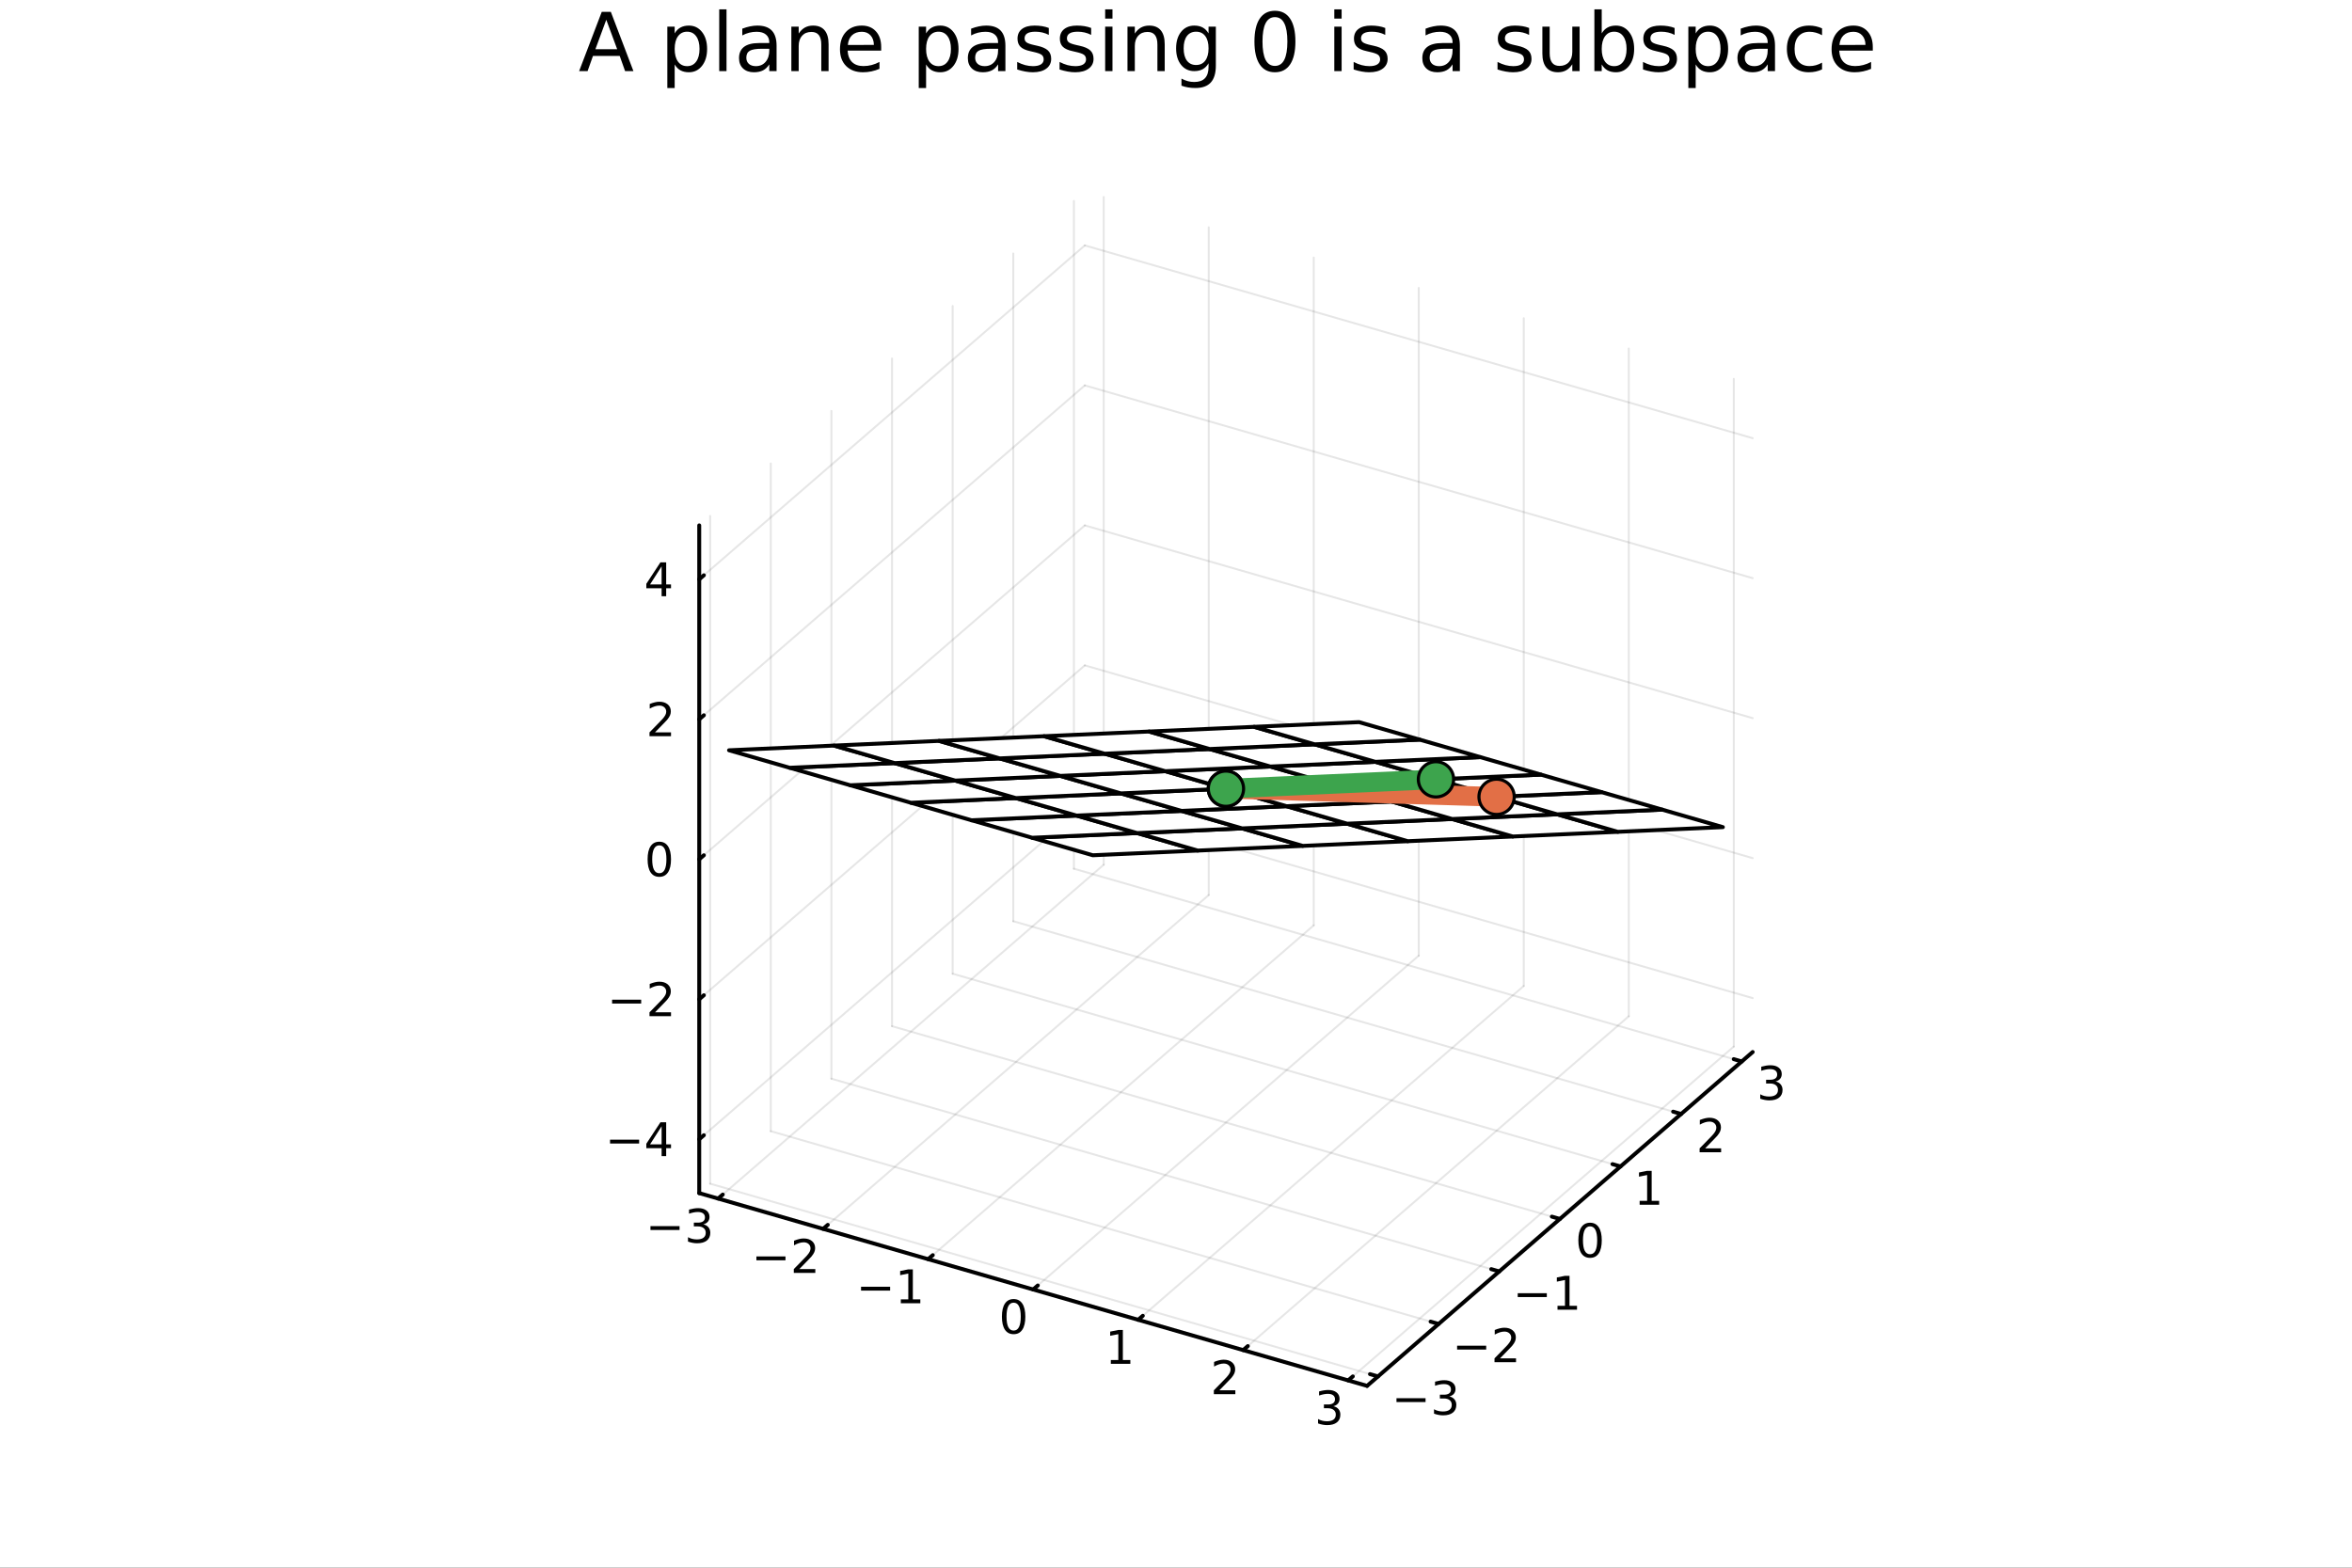 <?xml version="1.0" encoding="utf-8"?>
<svg xmlns="http://www.w3.org/2000/svg" xmlns:xlink="http://www.w3.org/1999/xlink" width="600" height="400" viewBox="0 0 2400 1600">
<rect x="0" y="0" width="2400" height="1600" fill="#333333" stroke="none"/>
<defs>
  <clipPath id="clip880">
    <rect x="0" y="0" width="2400" height="1600"/>
  </clipPath>
</defs>
<path clip-path="url(#clip880)" d="
M0 1600 L2400 1600 L2400 0 L0 0  Z
  " fill="#ffffff" fill-rule="evenodd" fill-opacity="1"/>
<defs>
  <clipPath id="clip881">
    <rect x="480" y="0" width="1681" height="1600"/>
  </clipPath>
</defs>
<defs>
  <clipPath id="clip882">
    <rect x="149" y="123" width="2205" height="1364"/>
  </clipPath>
</defs>
<path clip-path="url(#clip882)" d="
M1081.96 934.756 L1081.96 720.452 L1205.69 613.3 L1419.99 675.164 L1419.99 889.468 L1296.26 996.62 L1081.96 934.756  Z
  " fill="#ffffff" fill-rule="evenodd" fill-opacity="1"/>
<polyline clip-path="url(#clip882)" style="stroke:#000000; stroke-linecap:round; stroke-linejoin:round; stroke-width:2; stroke-opacity:0.1; fill:none" points="
  732.788,1223.28 1126.25,882.535 
  "/>
<polyline clip-path="url(#clip882)" style="stroke:#000000; stroke-linecap:round; stroke-linejoin:round; stroke-width:2; stroke-opacity:0.1; fill:none" points="
  1126.25,882.535 1126.25,201.048 
  "/>
<polyline clip-path="url(#clip882)" style="stroke:#000000; stroke-linecap:round; stroke-linejoin:round; stroke-width:2; stroke-opacity:0.1; fill:none" points="
  839.94,1254.21 1233.4,913.468 
  "/>
<polyline clip-path="url(#clip882)" style="stroke:#000000; stroke-linecap:round; stroke-linejoin:round; stroke-width:2; stroke-opacity:0.1; fill:none" points="
  1233.4,913.468 1233.4,231.98 
  "/>
<polyline clip-path="url(#clip882)" style="stroke:#000000; stroke-linecap:round; stroke-linejoin:round; stroke-width:2; stroke-opacity:0.1; fill:none" points="
  947.093,1285.14 1340.55,944.4 
  "/>
<polyline clip-path="url(#clip882)" style="stroke:#000000; stroke-linecap:round; stroke-linejoin:round; stroke-width:2; stroke-opacity:0.1; fill:none" points="
  1340.55,944.4 1340.55,262.912 
  "/>
<polyline clip-path="url(#clip882)" style="stroke:#000000; stroke-linecap:round; stroke-linejoin:round; stroke-width:2; stroke-opacity:0.1; fill:none" points="
  1054.24,1316.08 1447.7,975.332 
  "/>
<polyline clip-path="url(#clip882)" style="stroke:#000000; stroke-linecap:round; stroke-linejoin:round; stroke-width:2; stroke-opacity:0.1; fill:none" points="
  1447.7,975.332 1447.7,293.844 
  "/>
<polyline clip-path="url(#clip882)" style="stroke:#000000; stroke-linecap:round; stroke-linejoin:round; stroke-width:2; stroke-opacity:0.1; fill:none" points="
  1161.4,1347.01 1554.85,1006.26 
  "/>
<polyline clip-path="url(#clip882)" style="stroke:#000000; stroke-linecap:round; stroke-linejoin:round; stroke-width:2; stroke-opacity:0.1; fill:none" points="
  1554.85,1006.26 1554.85,324.776 
  "/>
<polyline clip-path="url(#clip882)" style="stroke:#000000; stroke-linecap:round; stroke-linejoin:round; stroke-width:2; stroke-opacity:0.1; fill:none" points="
  1268.55,1377.94 1662.01,1037.2 
  "/>
<polyline clip-path="url(#clip882)" style="stroke:#000000; stroke-linecap:round; stroke-linejoin:round; stroke-width:2; stroke-opacity:0.1; fill:none" points="
  1662.01,1037.2 1662.01,355.708 
  "/>
<polyline clip-path="url(#clip882)" style="stroke:#000000; stroke-linecap:round; stroke-linejoin:round; stroke-width:2; stroke-opacity:0.1; fill:none" points="
  1375.7,1408.87 1769.16,1068.13 
  "/>
<polyline clip-path="url(#clip882)" style="stroke:#000000; stroke-linecap:round; stroke-linejoin:round; stroke-width:2; stroke-opacity:0.1; fill:none" points="
  1769.16,1068.13 1769.16,386.641 
  "/>
<polyline clip-path="url(#clip880)" style="stroke:#000000; stroke-linecap:round; stroke-linejoin:round; stroke-width:4; stroke-opacity:1; fill:none" points="
  713.501,1217.71 1394.99,1414.44 
  "/>
<polyline clip-path="url(#clip880)" style="stroke:#000000; stroke-linecap:round; stroke-linejoin:round; stroke-width:4; stroke-opacity:1; fill:none" points="
  732.788,1223.28 737.51,1219.19 
  "/>
<polyline clip-path="url(#clip880)" style="stroke:#000000; stroke-linecap:round; stroke-linejoin:round; stroke-width:4; stroke-opacity:1; fill:none" points="
  839.94,1254.21 844.662,1250.12 
  "/>
<polyline clip-path="url(#clip880)" style="stroke:#000000; stroke-linecap:round; stroke-linejoin:round; stroke-width:4; stroke-opacity:1; fill:none" points="
  947.093,1285.14 951.814,1281.05 
  "/>
<polyline clip-path="url(#clip880)" style="stroke:#000000; stroke-linecap:round; stroke-linejoin:round; stroke-width:4; stroke-opacity:1; fill:none" points="
  1054.24,1316.08 1058.97,1311.99 
  "/>
<polyline clip-path="url(#clip880)" style="stroke:#000000; stroke-linecap:round; stroke-linejoin:round; stroke-width:4; stroke-opacity:1; fill:none" points="
  1161.4,1347.01 1166.12,1342.92 
  "/>
<polyline clip-path="url(#clip880)" style="stroke:#000000; stroke-linecap:round; stroke-linejoin:round; stroke-width:4; stroke-opacity:1; fill:none" points="
  1268.55,1377.94 1273.27,1373.85 
  "/>
<polyline clip-path="url(#clip880)" style="stroke:#000000; stroke-linecap:round; stroke-linejoin:round; stroke-width:4; stroke-opacity:1; fill:none" points="
  1375.7,1408.87 1380.42,1404.78 
  "/>
<path clip-path="url(#clip880)" d="M663.736 1251.4 L693.412 1251.4 L693.412 1255.34 L663.736 1255.34 L663.736 1251.4 Z" fill="#000000" fill-rule="evenodd" fill-opacity="1" /><path clip-path="url(#clip880)" d="M717.671 1249.6 Q721.027 1250.31 722.902 1252.58 Q724.801 1254.85 724.801 1258.18 Q724.801 1263.3 721.282 1266.1 Q717.764 1268.9 711.282 1268.9 Q709.106 1268.9 706.791 1268.46 Q704.5 1268.04 702.046 1267.19 L702.046 1262.67 Q703.99 1263.81 706.305 1264.39 Q708.62 1264.97 711.143 1264.97 Q715.541 1264.97 717.833 1263.23 Q720.148 1261.49 720.148 1258.18 Q720.148 1255.13 717.995 1253.41 Q715.865 1251.68 712.046 1251.68 L708.018 1251.68 L708.018 1247.84 L712.231 1247.84 Q715.68 1247.84 717.509 1246.47 Q719.338 1245.08 719.338 1242.49 Q719.338 1239.83 717.439 1238.41 Q715.564 1236.98 712.046 1236.98 Q710.125 1236.98 707.926 1237.4 Q705.727 1237.81 703.088 1238.69 L703.088 1234.53 Q705.75 1233.79 708.065 1233.41 Q710.402 1233.04 712.463 1233.04 Q717.787 1233.04 720.889 1235.48 Q723.99 1237.88 723.99 1242 Q723.99 1244.87 722.347 1246.86 Q720.703 1248.83 717.671 1249.6 Z" fill="#000000" fill-rule="evenodd" fill-opacity="1" /><path clip-path="url(#clip880)" d="M771.837 1282.33 L801.513 1282.33 L801.513 1286.27 L771.837 1286.27 L771.837 1282.33 Z" fill="#000000" fill-rule="evenodd" fill-opacity="1" /><path clip-path="url(#clip880)" d="M815.633 1295.23 L831.953 1295.23 L831.953 1299.16 L810.008 1299.16 L810.008 1295.23 Q812.67 1292.47 817.254 1287.84 Q821.86 1283.19 823.041 1281.85 Q825.286 1279.32 826.166 1277.59 Q827.069 1275.83 827.069 1274.14 Q827.069 1271.38 825.124 1269.65 Q823.203 1267.91 820.101 1267.91 Q817.902 1267.91 815.448 1268.68 Q813.018 1269.44 810.24 1270.99 L810.24 1266.27 Q813.064 1265.13 815.518 1264.56 Q817.971 1263.98 820.008 1263.98 Q825.379 1263.98 828.573 1266.66 Q831.768 1269.35 831.768 1273.84 Q831.768 1275.97 830.957 1277.89 Q830.17 1279.79 828.064 1282.38 Q827.485 1283.05 824.383 1286.27 Q821.281 1289.46 815.633 1295.23 Z" fill="#000000" fill-rule="evenodd" fill-opacity="1" /><path clip-path="url(#clip880)" d="M878.619 1313.27 L908.295 1313.27 L908.295 1317.2 L878.619 1317.2 L878.619 1313.27 Z" fill="#000000" fill-rule="evenodd" fill-opacity="1" /><path clip-path="url(#clip880)" d="M919.198 1326.16 L926.836 1326.16 L926.836 1299.79 L918.526 1301.46 L918.526 1297.2 L926.79 1295.53 L931.466 1295.53 L931.466 1326.16 L939.105 1326.16 L939.105 1330.09 L919.198 1330.09 L919.198 1326.16 Z" fill="#000000" fill-rule="evenodd" fill-opacity="1" /><path clip-path="url(#clip880)" d="M1034.31 1329.54 Q1030.7 1329.54 1028.87 1333.11 Q1027.07 1336.65 1027.07 1343.78 Q1027.07 1350.89 1028.87 1354.45 Q1030.7 1357.99 1034.31 1357.99 Q1037.95 1357.99 1039.75 1354.45 Q1041.58 1350.89 1041.58 1343.78 Q1041.58 1336.65 1039.75 1333.11 Q1037.95 1329.54 1034.31 1329.54 M1034.31 1325.84 Q1040.12 1325.84 1043.18 1330.45 Q1046.26 1335.03 1046.26 1343.78 Q1046.26 1352.51 1043.18 1357.11 Q1040.12 1361.7 1034.31 1361.7 Q1028.5 1361.7 1025.42 1357.11 Q1022.37 1352.51 1022.37 1343.78 Q1022.37 1335.03 1025.42 1330.45 Q1028.5 1325.84 1034.31 1325.84 Z" fill="#000000" fill-rule="evenodd" fill-opacity="1" /><path clip-path="url(#clip880)" d="M1133.5 1388.02 L1141.14 1388.02 L1141.14 1361.66 L1132.83 1363.32 L1132.83 1359.06 L1141.09 1357.4 L1145.77 1357.4 L1145.77 1388.02 L1153.41 1388.02 L1153.41 1391.96 L1133.5 1391.96 L1133.5 1388.02 Z" fill="#000000" fill-rule="evenodd" fill-opacity="1" /><path clip-path="url(#clip880)" d="M1244.24 1418.96 L1260.56 1418.96 L1260.56 1422.89 L1238.62 1422.89 L1238.62 1418.96 Q1241.28 1416.2 1245.86 1411.57 Q1250.47 1406.92 1251.65 1405.58 Q1253.89 1403.05 1254.77 1401.32 Q1255.68 1399.56 1255.68 1397.87 Q1255.68 1395.11 1253.73 1393.38 Q1251.81 1391.64 1248.71 1391.64 Q1246.51 1391.64 1244.06 1392.4 Q1241.63 1393.17 1238.85 1394.72 L1238.85 1390 Q1241.67 1388.86 1244.13 1388.28 Q1246.58 1387.71 1248.62 1387.71 Q1253.99 1387.71 1257.18 1390.39 Q1260.38 1393.08 1260.38 1397.57 Q1260.38 1399.7 1259.57 1401.62 Q1258.78 1403.52 1256.67 1406.11 Q1256.09 1406.78 1252.99 1410 Q1249.89 1413.19 1244.24 1418.96 Z" fill="#000000" fill-rule="evenodd" fill-opacity="1" /><path clip-path="url(#clip880)" d="M1360.58 1435.19 Q1363.94 1435.91 1365.82 1438.17 Q1367.71 1440.44 1367.71 1443.78 Q1367.71 1448.89 1364.2 1451.69 Q1360.68 1454.49 1354.2 1454.49 Q1352.02 1454.49 1349.7 1454.05 Q1347.41 1453.64 1344.96 1452.78 L1344.96 1448.27 Q1346.9 1449.4 1349.22 1449.98 Q1351.53 1450.56 1354.06 1450.56 Q1358.45 1450.56 1360.75 1448.82 Q1363.06 1447.09 1363.06 1443.78 Q1363.06 1440.72 1360.91 1439.01 Q1358.78 1437.27 1354.96 1437.27 L1350.93 1437.27 L1350.93 1433.43 L1355.14 1433.43 Q1358.59 1433.43 1360.42 1432.06 Q1362.25 1430.67 1362.25 1428.08 Q1362.25 1425.42 1360.35 1424.01 Q1358.48 1422.57 1354.96 1422.57 Q1353.04 1422.57 1350.84 1422.99 Q1348.64 1423.41 1346 1424.29 L1346 1420.12 Q1348.66 1419.38 1350.98 1419.01 Q1353.32 1418.64 1355.38 1418.64 Q1360.7 1418.64 1363.8 1421.07 Q1366.9 1423.48 1366.9 1427.6 Q1366.9 1430.47 1365.26 1432.46 Q1363.62 1434.42 1360.58 1435.19 Z" fill="#000000" fill-rule="evenodd" fill-opacity="1" /><polyline clip-path="url(#clip882)" style="stroke:#000000; stroke-linecap:round; stroke-linejoin:round; stroke-width:2; stroke-opacity:0.1; fill:none" points="
  1406.12,1404.8 724.636,1208.07 
  "/>
<polyline clip-path="url(#clip882)" style="stroke:#000000; stroke-linecap:round; stroke-linejoin:round; stroke-width:2; stroke-opacity:0.1; fill:none" points="
  724.636,1208.07 724.636,526.58 
  "/>
<polyline clip-path="url(#clip882)" style="stroke:#000000; stroke-linecap:round; stroke-linejoin:round; stroke-width:2; stroke-opacity:0.1; fill:none" points="
  1467.99,1351.22 786.501,1154.49 
  "/>
<polyline clip-path="url(#clip882)" style="stroke:#000000; stroke-linecap:round; stroke-linejoin:round; stroke-width:2; stroke-opacity:0.1; fill:none" points="
  786.501,1154.49 786.501,473.004 
  "/>
<polyline clip-path="url(#clip882)" style="stroke:#000000; stroke-linecap:round; stroke-linejoin:round; stroke-width:2; stroke-opacity:0.1; fill:none" points="
  1529.85,1297.64 848.365,1100.92 
  "/>
<polyline clip-path="url(#clip882)" style="stroke:#000000; stroke-linecap:round; stroke-linejoin:round; stroke-width:2; stroke-opacity:0.1; fill:none" points="
  848.365,1100.92 848.365,419.428 
  "/>
<polyline clip-path="url(#clip882)" style="stroke:#000000; stroke-linecap:round; stroke-linejoin:round; stroke-width:2; stroke-opacity:0.1; fill:none" points="
  1591.72,1244.07 910.229,1047.34 
  "/>
<polyline clip-path="url(#clip882)" style="stroke:#000000; stroke-linecap:round; stroke-linejoin:round; stroke-width:2; stroke-opacity:0.1; fill:none" points="
  910.229,1047.34 910.229,365.852 
  "/>
<polyline clip-path="url(#clip882)" style="stroke:#000000; stroke-linecap:round; stroke-linejoin:round; stroke-width:2; stroke-opacity:0.1; fill:none" points="
  1653.58,1190.49 972.094,993.764 
  "/>
<polyline clip-path="url(#clip882)" style="stroke:#000000; stroke-linecap:round; stroke-linejoin:round; stroke-width:2; stroke-opacity:0.1; fill:none" points="
  972.094,993.764 972.094,312.276 
  "/>
<polyline clip-path="url(#clip882)" style="stroke:#000000; stroke-linecap:round; stroke-linejoin:round; stroke-width:2; stroke-opacity:0.1; fill:none" points="
  1715.45,1136.92 1033.96,940.187 
  "/>
<polyline clip-path="url(#clip882)" style="stroke:#000000; stroke-linecap:round; stroke-linejoin:round; stroke-width:2; stroke-opacity:0.1; fill:none" points="
  1033.96,940.187 1033.96,258.7 
  "/>
<polyline clip-path="url(#clip882)" style="stroke:#000000; stroke-linecap:round; stroke-linejoin:round; stroke-width:2; stroke-opacity:0.1; fill:none" points="
  1777.31,1083.34 1095.82,886.611 
  "/>
<polyline clip-path="url(#clip882)" style="stroke:#000000; stroke-linecap:round; stroke-linejoin:round; stroke-width:2; stroke-opacity:0.1; fill:none" points="
  1095.82,886.611 1095.82,205.123 
  "/>
<polyline clip-path="url(#clip880)" style="stroke:#000000; stroke-linecap:round; stroke-linejoin:round; stroke-width:4; stroke-opacity:1; fill:none" points="
  1394.99,1414.44 1788.45,1073.7 
  "/>
<polyline clip-path="url(#clip880)" style="stroke:#000000; stroke-linecap:round; stroke-linejoin:round; stroke-width:4; stroke-opacity:1; fill:none" points="
  1406.12,1404.8 1397.95,1402.44 
  "/>
<polyline clip-path="url(#clip880)" style="stroke:#000000; stroke-linecap:round; stroke-linejoin:round; stroke-width:4; stroke-opacity:1; fill:none" points="
  1467.99,1351.22 1459.81,1348.86 
  "/>
<polyline clip-path="url(#clip880)" style="stroke:#000000; stroke-linecap:round; stroke-linejoin:round; stroke-width:4; stroke-opacity:1; fill:none" points="
  1529.85,1297.64 1521.68,1295.28 
  "/>
<polyline clip-path="url(#clip880)" style="stroke:#000000; stroke-linecap:round; stroke-linejoin:round; stroke-width:4; stroke-opacity:1; fill:none" points="
  1591.72,1244.07 1583.54,1241.71 
  "/>
<polyline clip-path="url(#clip880)" style="stroke:#000000; stroke-linecap:round; stroke-linejoin:round; stroke-width:4; stroke-opacity:1; fill:none" points="
  1653.58,1190.49 1645.4,1188.13 
  "/>
<polyline clip-path="url(#clip880)" style="stroke:#000000; stroke-linecap:round; stroke-linejoin:round; stroke-width:4; stroke-opacity:1; fill:none" points="
  1715.45,1136.92 1707.27,1134.56 
  "/>
<polyline clip-path="url(#clip880)" style="stroke:#000000; stroke-linecap:round; stroke-linejoin:round; stroke-width:4; stroke-opacity:1; fill:none" points="
  1777.31,1083.34 1769.13,1080.98 
  "/>
<path clip-path="url(#clip880)" d="M1424.98 1427.02 L1454.65 1427.02 L1454.65 1430.95 L1424.98 1430.95 L1424.98 1427.02 Z" fill="#000000" fill-rule="evenodd" fill-opacity="1" /><path clip-path="url(#clip880)" d="M1478.91 1425.21 Q1482.27 1425.93 1484.14 1428.2 Q1486.04 1430.47 1486.04 1433.8 Q1486.04 1438.92 1482.52 1441.72 Q1479.01 1444.52 1472.52 1444.52 Q1470.35 1444.52 1468.03 1444.08 Q1465.74 1443.66 1463.29 1442.81 L1463.29 1438.29 Q1465.23 1439.43 1467.55 1440 Q1469.86 1440.58 1472.39 1440.58 Q1476.78 1440.58 1479.08 1438.85 Q1481.39 1437.11 1481.39 1433.8 Q1481.39 1430.75 1479.24 1429.03 Q1477.11 1427.3 1473.29 1427.3 L1469.26 1427.3 L1469.26 1423.45 L1473.47 1423.45 Q1476.92 1423.45 1478.75 1422.09 Q1480.58 1420.7 1480.58 1418.11 Q1480.58 1415.44 1478.68 1414.03 Q1476.81 1412.6 1473.29 1412.6 Q1471.37 1412.6 1469.17 1413.01 Q1466.97 1413.43 1464.33 1414.31 L1464.33 1410.14 Q1466.99 1409.4 1469.31 1409.03 Q1471.64 1408.66 1473.7 1408.66 Q1479.03 1408.66 1482.13 1411.09 Q1485.23 1413.5 1485.23 1417.62 Q1485.23 1420.49 1483.59 1422.48 Q1481.95 1424.45 1478.91 1425.21 Z" fill="#000000" fill-rule="evenodd" fill-opacity="1" /><path clip-path="url(#clip880)" d="M1486.84 1373.44 L1516.52 1373.44 L1516.52 1377.38 L1486.84 1377.38 L1486.84 1373.44 Z" fill="#000000" fill-rule="evenodd" fill-opacity="1" /><path clip-path="url(#clip880)" d="M1530.64 1386.34 L1546.96 1386.34 L1546.96 1390.27 L1525.01 1390.27 L1525.01 1386.34 Q1527.68 1383.58 1532.26 1378.95 Q1536.87 1374.3 1538.05 1372.96 Q1540.29 1370.43 1541.17 1368.7 Q1542.07 1366.94 1542.07 1365.25 Q1542.07 1362.49 1540.13 1360.76 Q1538.21 1359.02 1535.11 1359.02 Q1532.91 1359.02 1530.45 1359.79 Q1528.02 1360.55 1525.25 1362.1 L1525.25 1357.38 Q1528.07 1356.24 1530.52 1355.66 Q1532.98 1355.09 1535.01 1355.09 Q1540.38 1355.09 1543.58 1357.77 Q1546.77 1360.46 1546.77 1364.95 Q1546.77 1367.08 1545.96 1369 Q1545.18 1370.9 1543.07 1373.49 Q1542.49 1374.16 1539.39 1377.38 Q1536.29 1380.57 1530.64 1386.34 Z" fill="#000000" fill-rule="evenodd" fill-opacity="1" /><path clip-path="url(#clip880)" d="M1548.71 1319.87 L1578.38 1319.87 L1578.38 1323.8 L1548.71 1323.8 L1548.71 1319.87 Z" fill="#000000" fill-rule="evenodd" fill-opacity="1" /><path clip-path="url(#clip880)" d="M1589.29 1332.76 L1596.92 1332.76 L1596.92 1306.39 L1588.61 1308.06 L1588.61 1303.8 L1596.88 1302.14 L1601.55 1302.14 L1601.55 1332.76 L1609.19 1332.76 L1609.19 1336.7 L1589.29 1336.7 L1589.29 1332.76 Z" fill="#000000" fill-rule="evenodd" fill-opacity="1" /><path clip-path="url(#clip880)" d="M1622.52 1251.64 Q1618.9 1251.64 1617.08 1255.2 Q1615.27 1258.74 1615.27 1265.87 Q1615.27 1272.98 1617.08 1276.54 Q1618.9 1280.09 1622.52 1280.09 Q1626.15 1280.09 1627.96 1276.54 Q1629.78 1272.98 1629.78 1265.87 Q1629.78 1258.74 1627.96 1255.2 Q1626.15 1251.64 1622.52 1251.64 M1622.52 1247.93 Q1628.33 1247.93 1631.38 1252.54 Q1634.46 1257.12 1634.46 1265.87 Q1634.46 1274.6 1631.38 1279.21 Q1628.33 1283.79 1622.52 1283.79 Q1616.71 1283.79 1613.63 1279.21 Q1610.57 1274.6 1610.57 1265.87 Q1610.57 1257.12 1613.63 1252.54 Q1616.71 1247.93 1622.52 1247.93 Z" fill="#000000" fill-rule="evenodd" fill-opacity="1" /><path clip-path="url(#clip880)" d="M1673.11 1225.61 L1680.75 1225.61 L1680.75 1199.24 L1672.44 1200.91 L1672.44 1196.65 L1680.7 1194.98 L1685.38 1194.98 L1685.38 1225.61 L1693.01 1225.61 L1693.01 1229.54 L1673.11 1229.54 L1673.11 1225.61 Z" fill="#000000" fill-rule="evenodd" fill-opacity="1" /><path clip-path="url(#clip880)" d="M1739.93 1172.03 L1756.24 1172.03 L1756.24 1175.97 L1734.3 1175.97 L1734.3 1172.03 Q1736.96 1169.28 1741.55 1164.65 Q1746.15 1159.99 1747.33 1158.65 Q1749.58 1156.13 1750.46 1154.39 Q1751.36 1152.63 1751.36 1150.94 Q1751.36 1148.19 1749.42 1146.45 Q1747.49 1144.72 1744.39 1144.72 Q1742.19 1144.72 1739.74 1145.48 Q1737.31 1146.24 1734.53 1147.8 L1734.53 1143.07 Q1737.36 1141.94 1739.81 1141.36 Q1742.26 1140.78 1744.3 1140.78 Q1749.67 1140.78 1752.86 1143.47 Q1756.06 1146.15 1756.06 1150.64 Q1756.06 1152.77 1755.25 1154.69 Q1754.46 1156.59 1752.36 1159.18 Q1751.78 1159.86 1748.67 1163.07 Q1745.57 1166.27 1739.93 1172.03 Z" fill="#000000" fill-rule="evenodd" fill-opacity="1" /><path clip-path="url(#clip880)" d="M1811.79 1103.76 Q1815.15 1104.47 1817.02 1106.74 Q1818.92 1109.01 1818.92 1112.34 Q1818.92 1117.46 1815.4 1120.26 Q1811.88 1123.06 1805.4 1123.06 Q1803.22 1123.06 1800.91 1122.62 Q1798.62 1122.21 1796.16 1121.35 L1796.16 1116.84 Q1798.11 1117.97 1800.42 1118.55 Q1802.74 1119.13 1805.26 1119.13 Q1809.66 1119.13 1811.95 1117.39 Q1814.27 1115.65 1814.27 1112.34 Q1814.27 1109.29 1812.11 1107.58 Q1809.98 1105.84 1806.16 1105.84 L1802.14 1105.84 L1802.14 1102 L1806.35 1102 Q1809.8 1102 1811.63 1100.63 Q1813.46 1099.24 1813.46 1096.65 Q1813.46 1093.99 1811.56 1092.58 Q1809.68 1091.14 1806.16 1091.14 Q1804.24 1091.14 1802.04 1091.56 Q1799.84 1091.97 1797.21 1092.85 L1797.21 1088.69 Q1799.87 1087.95 1802.18 1087.58 Q1804.52 1087.21 1806.58 1087.21 Q1811.91 1087.21 1815.01 1089.64 Q1818.11 1092.04 1818.11 1096.16 Q1818.11 1099.03 1816.47 1101.03 Q1814.82 1102.99 1811.79 1103.76 Z" fill="#000000" fill-rule="evenodd" fill-opacity="1" /><polyline clip-path="url(#clip882)" style="stroke:#000000; stroke-linecap:round; stroke-linejoin:round; stroke-width:2; stroke-opacity:0.1; fill:none" points="
  713.501,1162.71 1106.96,821.963 
  "/>
<polyline clip-path="url(#clip882)" style="stroke:#000000; stroke-linecap:round; stroke-linejoin:round; stroke-width:2; stroke-opacity:0.1; fill:none" points="
  1106.96,821.963 1788.45,1018.69 
  "/>
<polyline clip-path="url(#clip882)" style="stroke:#000000; stroke-linecap:round; stroke-linejoin:round; stroke-width:2; stroke-opacity:0.1; fill:none" points="
  713.501,1019.84 1106.96,679.093 
  "/>
<polyline clip-path="url(#clip882)" style="stroke:#000000; stroke-linecap:round; stroke-linejoin:round; stroke-width:2; stroke-opacity:0.1; fill:none" points="
  1106.96,679.093 1788.45,875.822 
  "/>
<polyline clip-path="url(#clip882)" style="stroke:#000000; stroke-linecap:round; stroke-linejoin:round; stroke-width:2; stroke-opacity:0.1; fill:none" points="
  713.501,876.968 1106.96,536.224 
  "/>
<polyline clip-path="url(#clip882)" style="stroke:#000000; stroke-linecap:round; stroke-linejoin:round; stroke-width:2; stroke-opacity:0.1; fill:none" points="
  1106.96,536.224 1788.45,732.952 
  "/>
<polyline clip-path="url(#clip882)" style="stroke:#000000; stroke-linecap:round; stroke-linejoin:round; stroke-width:2; stroke-opacity:0.1; fill:none" points="
  713.501,734.098 1106.96,393.354 
  "/>
<polyline clip-path="url(#clip882)" style="stroke:#000000; stroke-linecap:round; stroke-linejoin:round; stroke-width:2; stroke-opacity:0.1; fill:none" points="
  1106.96,393.354 1788.45,590.083 
  "/>
<polyline clip-path="url(#clip882)" style="stroke:#000000; stroke-linecap:round; stroke-linejoin:round; stroke-width:2; stroke-opacity:0.1; fill:none" points="
  713.501,591.229 1106.96,250.485 
  "/>
<polyline clip-path="url(#clip882)" style="stroke:#000000; stroke-linecap:round; stroke-linejoin:round; stroke-width:2; stroke-opacity:0.1; fill:none" points="
  1106.96,250.485 1788.45,447.213 
  "/>
<polyline clip-path="url(#clip880)" style="stroke:#000000; stroke-linecap:round; stroke-linejoin:round; stroke-width:4; stroke-opacity:1; fill:none" points="
  713.501,1217.71 713.501,536.224 
  "/>
<polyline clip-path="url(#clip880)" style="stroke:#000000; stroke-linecap:round; stroke-linejoin:round; stroke-width:4; stroke-opacity:1; fill:none" points="
  713.501,1162.71 718.222,1158.62 
  "/>
<polyline clip-path="url(#clip880)" style="stroke:#000000; stroke-linecap:round; stroke-linejoin:round; stroke-width:4; stroke-opacity:1; fill:none" points="
  713.501,1019.84 718.222,1015.75 
  "/>
<polyline clip-path="url(#clip880)" style="stroke:#000000; stroke-linecap:round; stroke-linejoin:round; stroke-width:4; stroke-opacity:1; fill:none" points="
  713.501,876.968 718.222,872.879 
  "/>
<polyline clip-path="url(#clip880)" style="stroke:#000000; stroke-linecap:round; stroke-linejoin:round; stroke-width:4; stroke-opacity:1; fill:none" points="
  713.501,734.098 718.222,730.009 
  "/>
<polyline clip-path="url(#clip880)" style="stroke:#000000; stroke-linecap:round; stroke-linejoin:round; stroke-width:4; stroke-opacity:1; fill:none" points="
  713.501,591.229 718.222,587.14 
  "/>
<path clip-path="url(#clip880)" d="M622.502 1163.16 L652.178 1163.16 L652.178 1167.09 L622.502 1167.09 L622.502 1163.16 Z" fill="#000000" fill-rule="evenodd" fill-opacity="1" /><path clip-path="url(#clip880)" d="M675.118 1149.5 L663.312 1167.95 L675.118 1167.95 L675.118 1149.5 M673.891 1145.43 L679.77 1145.43 L679.77 1167.95 L684.701 1167.95 L684.701 1171.84 L679.77 1171.84 L679.77 1179.99 L675.118 1179.99 L675.118 1171.84 L659.516 1171.84 L659.516 1167.32 L673.891 1145.43 Z" fill="#000000" fill-rule="evenodd" fill-opacity="1" /><path clip-path="url(#clip880)" d="M624.585 1020.29 L654.261 1020.29 L654.261 1024.22 L624.585 1024.22 L624.585 1020.29 Z" fill="#000000" fill-rule="evenodd" fill-opacity="1" /><path clip-path="url(#clip880)" d="M668.381 1033.18 L684.701 1033.18 L684.701 1037.12 L662.757 1037.12 L662.757 1033.18 Q665.419 1030.43 670.002 1025.8 Q674.608 1021.15 675.789 1019.8 Q678.034 1017.28 678.914 1015.54 Q679.817 1013.78 679.817 1012.09 Q679.817 1009.34 677.872 1007.6 Q675.951 1005.87 672.849 1005.87 Q670.65 1005.87 668.196 1006.63 Q665.766 1007.4 662.988 1008.95 L662.988 1004.22 Q665.812 1003.09 668.266 1002.51 Q670.719 1001.93 672.756 1001.93 Q678.127 1001.93 681.321 1004.62 Q684.516 1007.3 684.516 1011.79 Q684.516 1013.92 683.705 1015.84 Q682.918 1017.74 680.812 1020.33 Q680.233 1021.01 677.131 1024.22 Q674.03 1027.42 668.381 1033.18 Z" fill="#000000" fill-rule="evenodd" fill-opacity="1" /><path clip-path="url(#clip880)" d="M672.756 862.766 Q669.145 862.766 667.317 866.331 Q665.511 869.873 665.511 877.002 Q665.511 884.109 667.317 887.674 Q669.145 891.215 672.756 891.215 Q676.391 891.215 678.196 887.674 Q680.025 884.109 680.025 877.002 Q680.025 869.873 678.196 866.331 Q676.391 862.766 672.756 862.766 M672.756 859.063 Q678.567 859.063 681.622 863.669 Q684.701 868.252 684.701 877.002 Q684.701 885.729 681.622 890.336 Q678.567 894.919 672.756 894.919 Q666.946 894.919 663.868 890.336 Q660.812 885.729 660.812 877.002 Q660.812 868.252 663.868 863.669 Q666.946 859.063 672.756 859.063 Z" fill="#000000" fill-rule="evenodd" fill-opacity="1" /><path clip-path="url(#clip880)" d="M668.381 747.443 L684.701 747.443 L684.701 751.378 L662.757 751.378 L662.757 747.443 Q665.419 744.688 670.002 740.059 Q674.608 735.406 675.789 734.063 Q678.034 731.54 678.914 729.804 Q679.817 728.045 679.817 726.355 Q679.817 723.6 677.872 721.864 Q675.951 720.128 672.849 720.128 Q670.65 720.128 668.196 720.892 Q665.766 721.656 662.988 723.207 L662.988 718.485 Q665.812 717.35 668.266 716.772 Q670.719 716.193 672.756 716.193 Q678.127 716.193 681.321 718.878 Q684.516 721.563 684.516 726.054 Q684.516 728.184 683.705 730.105 Q682.918 732.003 680.812 734.596 Q680.233 735.267 677.131 738.485 Q674.03 741.679 668.381 747.443 Z" fill="#000000" fill-rule="evenodd" fill-opacity="1" /><path clip-path="url(#clip880)" d="M675.118 578.023 L663.312 596.472 L675.118 596.472 L675.118 578.023 M673.891 573.949 L679.77 573.949 L679.77 596.472 L684.701 596.472 L684.701 600.36 L679.77 600.36 L679.77 608.509 L675.118 608.509 L675.118 600.36 L659.516 600.36 L659.516 595.847 L673.891 573.949 Z" fill="#000000" fill-rule="evenodd" fill-opacity="1" /><path clip-path="url(#clip880)" d="M618.647 20.157 L607.548 50.255 L629.787 50.255 L618.647 20.157 M614.029 12.096 L623.306 12.096 L646.356 72.576 L637.849 72.576 L632.34 57.061 L605.077 57.061 L599.568 72.576 L590.939 72.576 L614.029 12.096 Z" fill="#000000" fill-rule="evenodd" fill-opacity="1" /><path clip-path="url(#clip880)" d="M688.445 65.77 L688.445 89.833 L680.95 89.833 L680.95 27.206 L688.445 27.206 L688.445 34.092 Q690.794 30.041 694.359 28.097 Q697.964 26.112 702.947 26.112 Q711.211 26.112 716.355 32.675 Q721.54 39.237 721.54 49.931 Q721.54 60.626 716.355 67.188 Q711.211 73.751 702.947 73.751 Q697.964 73.751 694.359 71.806 Q690.794 69.821 688.445 65.77 M713.803 49.931 Q713.803 41.708 710.4 37.05 Q707.038 32.35 701.124 32.35 Q695.21 32.35 691.807 37.05 Q688.445 41.708 688.445 49.931 Q688.445 58.155 691.807 62.854 Q695.21 67.512 701.124 67.512 Q707.038 67.512 710.4 62.854 Q713.803 58.155 713.803 49.931 Z" fill="#000000" fill-rule="evenodd" fill-opacity="1" /><path clip-path="url(#clip880)" d="M733.896 9.544 L741.349 9.544 L741.349 72.576 L733.896 72.576 L733.896 9.544 Z" fill="#000000" fill-rule="evenodd" fill-opacity="1" /><path clip-path="url(#clip880)" d="M777.564 49.769 Q768.531 49.769 765.047 51.835 Q761.563 53.901 761.563 58.884 Q761.563 62.854 764.156 65.203 Q766.789 67.512 771.286 67.512 Q777.483 67.512 781.21 63.137 Q784.978 58.722 784.978 51.43 L784.978 49.769 L777.564 49.769 M792.431 46.691 L792.431 72.576 L784.978 72.576 L784.978 65.689 Q782.426 69.821 778.618 71.806 Q774.81 73.751 769.301 73.751 Q762.333 73.751 758.201 69.862 Q754.11 65.933 754.11 59.37 Q754.11 51.714 759.214 47.825 Q764.359 43.936 774.526 43.936 L784.978 43.936 L784.978 43.207 Q784.978 38.062 781.575 35.267 Q778.213 32.431 772.096 32.431 Q768.207 32.431 764.521 33.363 Q760.834 34.295 757.431 36.158 L757.431 29.272 Q761.523 27.692 765.371 26.922 Q769.22 26.112 772.865 26.112 Q782.709 26.112 787.57 31.216 Q792.431 36.32 792.431 46.691 Z" fill="#000000" fill-rule="evenodd" fill-opacity="1" /><path clip-path="url(#clip880)" d="M845.498 45.192 L845.498 72.576 L838.044 72.576 L838.044 45.435 Q838.044 38.994 835.533 35.794 Q833.021 32.594 827.998 32.594 Q821.962 32.594 818.479 36.442 Q814.995 40.29 814.995 46.934 L814.995 72.576 L807.501 72.576 L807.501 27.206 L814.995 27.206 L814.995 34.254 Q817.668 30.163 821.274 28.138 Q824.92 26.112 829.659 26.112 Q837.477 26.112 841.488 30.973 Q845.498 35.794 845.498 45.192 Z" fill="#000000" fill-rule="evenodd" fill-opacity="1" /><path clip-path="url(#clip880)" d="M899.173 48.028 L899.173 51.673 L864.902 51.673 Q865.388 59.37 869.52 63.421 Q873.692 67.431 881.106 67.431 Q885.4 67.431 889.41 66.378 Q893.461 65.325 897.431 63.218 L897.431 70.267 Q893.42 71.968 889.207 72.86 Q884.994 73.751 880.66 73.751 Q869.804 73.751 863.444 67.431 Q857.124 61.112 857.124 50.337 Q857.124 39.197 863.12 32.675 Q869.155 26.112 879.364 26.112 Q888.519 26.112 893.825 32.026 Q899.173 37.9 899.173 48.028 M891.719 45.84 Q891.638 39.723 888.276 36.077 Q884.954 32.431 879.445 32.431 Q873.206 32.431 869.439 35.956 Q865.712 39.48 865.145 45.88 L891.719 45.84 Z" fill="#000000" fill-rule="evenodd" fill-opacity="1" /><path clip-path="url(#clip880)" d="M944.988 65.77 L944.988 89.833 L937.494 89.833 L937.494 27.206 L944.988 27.206 L944.988 34.092 Q947.338 30.041 950.903 28.097 Q954.508 26.112 959.491 26.112 Q967.754 26.112 972.899 32.675 Q978.084 39.237 978.084 49.931 Q978.084 60.626 972.899 67.188 Q967.754 73.751 959.491 73.751 Q954.508 73.751 950.903 71.806 Q947.338 69.821 944.988 65.77 M970.347 49.931 Q970.347 41.708 966.944 37.05 Q963.582 32.35 957.668 32.35 Q951.753 32.35 948.351 37.05 Q944.988 41.708 944.988 49.931 Q944.988 58.155 948.351 62.854 Q951.753 67.512 957.668 67.512 Q963.582 67.512 966.944 62.854 Q970.347 58.155 970.347 49.931 Z" fill="#000000" fill-rule="evenodd" fill-opacity="1" /><path clip-path="url(#clip880)" d="M1011.06 49.769 Q1002.03 49.769 998.541 51.835 Q995.058 53.901 995.058 58.884 Q995.058 62.854 997.65 65.203 Q1000.28 67.512 1004.78 67.512 Q1010.98 67.512 1014.7 63.137 Q1018.47 58.722 1018.47 51.43 L1018.47 49.769 L1011.06 49.769 M1025.93 46.691 L1025.93 72.576 L1018.47 72.576 L1018.47 65.689 Q1015.92 69.821 1012.11 71.806 Q1008.3 73.751 1002.79 73.751 Q995.827 73.751 991.695 69.862 Q987.604 65.933 987.604 59.37 Q987.604 51.714 992.708 47.825 Q997.853 43.936 1008.02 43.936 L1018.47 43.936 L1018.47 43.207 Q1018.47 38.062 1015.07 35.267 Q1011.71 32.431 1005.59 32.431 Q1001.7 32.431 998.015 33.363 Q994.328 34.295 990.926 36.158 L990.926 29.272 Q995.017 27.692 998.865 26.922 Q1002.71 26.112 1006.36 26.112 Q1016.2 26.112 1021.06 31.216 Q1025.93 36.32 1025.93 46.691 Z" fill="#000000" fill-rule="evenodd" fill-opacity="1" /><path clip-path="url(#clip880)" d="M1070.2 28.543 L1070.2 35.591 Q1067.04 33.971 1063.64 33.161 Q1060.24 32.35 1056.59 32.35 Q1051.04 32.35 1048.25 34.052 Q1045.49 35.753 1045.49 39.156 Q1045.49 41.749 1047.48 43.248 Q1049.46 44.706 1055.46 46.043 L1058.01 46.61 Q1065.95 48.311 1069.27 51.43 Q1072.63 54.509 1072.63 60.059 Q1072.63 66.378 1067.61 70.064 Q1062.63 73.751 1053.88 73.751 Q1050.23 73.751 1046.26 73.022 Q1042.33 72.333 1037.96 70.915 L1037.96 63.218 Q1042.09 65.365 1046.1 66.459 Q1050.11 67.512 1054.04 67.512 Q1059.3 67.512 1062.14 65.73 Q1064.98 63.907 1064.98 60.626 Q1064.98 57.588 1062.91 55.967 Q1060.88 54.347 1053.96 52.848 L1051.37 52.24 Q1044.44 50.782 1041.36 47.785 Q1038.28 44.746 1038.28 39.48 Q1038.28 33.08 1042.82 29.596 Q1047.35 26.112 1055.7 26.112 Q1059.83 26.112 1063.48 26.72 Q1067.12 27.327 1070.2 28.543 Z" fill="#000000" fill-rule="evenodd" fill-opacity="1" /><path clip-path="url(#clip880)" d="M1113.42 28.543 L1113.42 35.591 Q1110.27 33.971 1106.86 33.161 Q1103.46 32.35 1099.81 32.35 Q1094.26 32.35 1091.47 34.052 Q1088.71 35.753 1088.71 39.156 Q1088.71 41.749 1090.7 43.248 Q1092.68 44.706 1098.68 46.043 L1101.23 46.61 Q1109.17 48.311 1112.49 51.43 Q1115.86 54.509 1115.86 60.059 Q1115.86 66.378 1110.83 70.064 Q1105.85 73.751 1097.1 73.751 Q1093.45 73.751 1089.48 73.022 Q1085.55 72.333 1081.18 70.915 L1081.18 63.218 Q1085.31 65.365 1089.32 66.459 Q1093.33 67.512 1097.26 67.512 Q1102.53 67.512 1105.36 65.73 Q1108.2 63.907 1108.2 60.626 Q1108.2 57.588 1106.13 55.967 Q1104.11 54.347 1097.18 52.848 L1094.59 52.24 Q1087.66 50.782 1084.58 47.785 Q1081.5 44.746 1081.5 39.48 Q1081.5 33.08 1086.04 29.596 Q1090.58 26.112 1098.92 26.112 Q1103.05 26.112 1106.7 26.72 Q1110.35 27.327 1113.42 28.543 Z" fill="#000000" fill-rule="evenodd" fill-opacity="1" /><path clip-path="url(#clip880)" d="M1127.72 27.206 L1135.18 27.206 L1135.18 72.576 L1127.72 72.576 L1127.72 27.206 M1127.72 9.544 L1135.18 9.544 L1135.18 18.983 L1127.72 18.983 L1127.72 9.544 Z" fill="#000000" fill-rule="evenodd" fill-opacity="1" /><path clip-path="url(#clip880)" d="M1188.49 45.192 L1188.49 72.576 L1181.03 72.576 L1181.03 45.435 Q1181.03 38.994 1178.52 35.794 Q1176.01 32.594 1170.99 32.594 Q1164.95 32.594 1161.47 36.442 Q1157.98 40.29 1157.98 46.934 L1157.98 72.576 L1150.49 72.576 L1150.49 27.206 L1157.98 27.206 L1157.98 34.254 Q1160.66 30.163 1164.26 28.138 Q1167.91 26.112 1172.65 26.112 Q1180.47 26.112 1184.48 30.973 Q1188.49 35.794 1188.49 45.192 Z" fill="#000000" fill-rule="evenodd" fill-opacity="1" /><path clip-path="url(#clip880)" d="M1233.21 49.364 Q1233.21 41.263 1229.85 36.806 Q1226.53 32.35 1220.49 32.35 Q1214.49 32.35 1211.13 36.806 Q1207.81 41.263 1207.81 49.364 Q1207.81 57.426 1211.13 61.882 Q1214.49 66.338 1220.49 66.338 Q1226.53 66.338 1229.85 61.882 Q1233.21 57.426 1233.21 49.364 M1240.66 66.945 Q1240.66 78.531 1235.52 84.162 Q1230.37 89.833 1219.76 89.833 Q1215.83 89.833 1212.35 89.225 Q1208.86 88.658 1205.58 87.443 L1205.58 80.192 Q1208.86 81.974 1212.06 82.825 Q1215.26 83.675 1218.59 83.675 Q1225.92 83.675 1229.56 79.827 Q1233.21 76.019 1233.21 68.282 L1233.21 64.596 Q1230.9 68.606 1227.3 70.591 Q1223.69 72.576 1218.67 72.576 Q1210.32 72.576 1205.22 66.216 Q1200.11 59.856 1200.11 49.364 Q1200.11 38.832 1205.22 32.472 Q1210.32 26.112 1218.67 26.112 Q1223.69 26.112 1227.3 28.097 Q1230.9 30.082 1233.21 34.092 L1233.21 27.206 L1240.66 27.206 L1240.66 66.945 Z" fill="#000000" fill-rule="evenodd" fill-opacity="1" /><path clip-path="url(#clip880)" d="M1300.94 17.484 Q1294.62 17.484 1291.42 23.722 Q1288.26 29.92 1288.26 42.397 Q1288.26 54.833 1291.42 61.071 Q1294.62 67.269 1300.94 67.269 Q1307.3 67.269 1310.46 61.071 Q1313.66 54.833 1313.66 42.397 Q1313.66 29.92 1310.46 23.722 Q1307.3 17.484 1300.94 17.484 M1300.94 11.002 Q1311.11 11.002 1316.46 19.064 Q1321.84 27.084 1321.84 42.397 Q1321.84 57.669 1316.46 65.73 Q1311.11 73.751 1300.94 73.751 Q1290.77 73.751 1285.39 65.73 Q1280.04 57.669 1280.04 42.397 Q1280.04 27.084 1285.39 19.064 Q1290.77 11.002 1300.94 11.002 Z" fill="#000000" fill-rule="evenodd" fill-opacity="1" /><path clip-path="url(#clip880)" d="M1361.54 27.206 L1369 27.206 L1369 72.576 L1361.54 72.576 L1361.54 27.206 M1361.54 9.544 L1369 9.544 L1369 18.983 L1361.54 18.983 L1361.54 9.544 Z" fill="#000000" fill-rule="evenodd" fill-opacity="1" /><path clip-path="url(#clip880)" d="M1413.52 28.543 L1413.52 35.591 Q1410.36 33.971 1406.95 33.161 Q1403.55 32.35 1399.9 32.35 Q1394.36 32.35 1391.56 34.052 Q1388.81 35.753 1388.81 39.156 Q1388.81 41.749 1390.79 43.248 Q1392.78 44.706 1398.77 46.043 L1401.32 46.61 Q1409.26 48.311 1412.58 51.43 Q1415.95 54.509 1415.95 60.059 Q1415.95 66.378 1410.92 70.064 Q1405.94 73.751 1397.19 73.751 Q1393.54 73.751 1389.58 73.022 Q1385.65 72.333 1381.27 70.915 L1381.27 63.218 Q1385.4 65.365 1389.41 66.459 Q1393.42 67.512 1397.35 67.512 Q1402.62 67.512 1405.45 65.73 Q1408.29 63.907 1408.29 60.626 Q1408.29 57.588 1406.22 55.967 Q1404.2 54.347 1397.27 52.848 L1394.68 52.24 Q1387.75 50.782 1384.67 47.785 Q1381.59 44.746 1381.59 39.48 Q1381.59 33.08 1386.13 29.596 Q1390.67 26.112 1399.01 26.112 Q1403.15 26.112 1406.79 26.72 Q1410.44 27.327 1413.52 28.543 Z" fill="#000000" fill-rule="evenodd" fill-opacity="1" /><path clip-path="url(#clip880)" d="M1474.81 49.769 Q1465.77 49.769 1462.29 51.835 Q1458.81 53.901 1458.81 58.884 Q1458.81 62.854 1461.4 65.203 Q1464.03 67.512 1468.53 67.512 Q1474.73 67.512 1478.45 63.137 Q1482.22 58.722 1482.22 51.43 L1482.22 49.769 L1474.81 49.769 M1489.67 46.691 L1489.67 72.576 L1482.22 72.576 L1482.22 65.689 Q1479.67 69.821 1475.86 71.806 Q1472.05 73.751 1466.54 73.751 Q1459.57 73.751 1455.44 69.862 Q1451.35 65.933 1451.35 59.37 Q1451.35 51.714 1456.46 47.825 Q1461.6 43.936 1471.77 43.936 L1482.22 43.936 L1482.22 43.207 Q1482.22 38.062 1478.82 35.267 Q1475.45 32.431 1469.34 32.431 Q1465.45 32.431 1461.76 33.363 Q1458.08 34.295 1454.67 36.158 L1454.67 29.272 Q1458.76 27.692 1462.61 26.922 Q1466.46 26.112 1470.11 26.112 Q1479.95 26.112 1484.81 31.216 Q1489.67 36.32 1489.67 46.691 Z" fill="#000000" fill-rule="evenodd" fill-opacity="1" /><path clip-path="url(#clip880)" d="M1560.32 28.543 L1560.32 35.591 Q1557.16 33.971 1553.76 33.161 Q1550.36 32.35 1546.71 32.35 Q1541.16 32.35 1538.36 34.052 Q1535.61 35.753 1535.61 39.156 Q1535.61 41.749 1537.6 43.248 Q1539.58 44.706 1545.58 46.043 L1548.13 46.61 Q1556.07 48.311 1559.39 51.43 Q1562.75 54.509 1562.75 60.059 Q1562.75 66.378 1557.73 70.064 Q1552.75 73.751 1544 73.751 Q1540.35 73.751 1536.38 73.022 Q1532.45 72.333 1528.08 70.915 L1528.08 63.218 Q1532.21 65.365 1536.22 66.459 Q1540.23 67.512 1544.16 67.512 Q1549.42 67.512 1552.26 65.73 Q1555.1 63.907 1555.1 60.626 Q1555.1 57.588 1553.03 55.967 Q1551 54.347 1544.08 52.848 L1541.48 52.24 Q1534.56 50.782 1531.48 47.785 Q1528.4 44.746 1528.4 39.48 Q1528.4 33.08 1532.94 29.596 Q1537.47 26.112 1545.82 26.112 Q1549.95 26.112 1553.6 26.72 Q1557.24 27.327 1560.32 28.543 Z" fill="#000000" fill-rule="evenodd" fill-opacity="1" /><path clip-path="url(#clip880)" d="M1573.85 54.671 L1573.85 27.206 L1581.3 27.206 L1581.3 54.387 Q1581.3 60.828 1583.82 64.069 Q1586.33 67.269 1591.35 67.269 Q1597.39 67.269 1600.87 63.421 Q1604.39 59.573 1604.39 52.929 L1604.39 27.206 L1611.85 27.206 L1611.85 72.576 L1604.39 72.576 L1604.39 65.608 Q1601.68 69.74 1598.08 71.766 Q1594.51 73.751 1589.77 73.751 Q1581.95 73.751 1577.9 68.89 Q1573.85 64.029 1573.85 54.671 M1592.61 26.112 L1592.61 26.112 Z" fill="#000000" fill-rule="evenodd" fill-opacity="1" /><path clip-path="url(#clip880)" d="M1659.77 49.931 Q1659.77 41.708 1656.37 37.05 Q1653.01 32.35 1647.09 32.35 Q1641.18 32.35 1637.77 37.05 Q1634.41 41.708 1634.41 49.931 Q1634.41 58.155 1637.77 62.854 Q1641.18 67.512 1647.09 67.512 Q1653.01 67.512 1656.37 62.854 Q1659.77 58.155 1659.77 49.931 M1634.41 34.092 Q1636.76 30.041 1640.33 28.097 Q1643.93 26.112 1648.91 26.112 Q1657.18 26.112 1662.32 32.675 Q1667.51 39.237 1667.51 49.931 Q1667.51 60.626 1662.32 67.188 Q1657.18 73.751 1648.91 73.751 Q1643.93 73.751 1640.33 71.806 Q1636.76 69.821 1634.41 65.77 L1634.41 72.576 L1626.92 72.576 L1626.92 9.544 L1634.41 9.544 L1634.41 34.092 Z" fill="#000000" fill-rule="evenodd" fill-opacity="1" /><path clip-path="url(#clip880)" d="M1708.79 28.543 L1708.79 35.591 Q1705.63 33.971 1702.22 33.161 Q1698.82 32.35 1695.18 32.35 Q1689.63 32.35 1686.83 34.052 Q1684.08 35.753 1684.08 39.156 Q1684.08 41.749 1686.06 43.248 Q1688.05 44.706 1694.04 46.043 L1696.59 46.61 Q1704.53 48.311 1707.85 51.43 Q1711.22 54.509 1711.22 60.059 Q1711.22 66.378 1706.19 70.064 Q1701.21 73.751 1692.46 73.751 Q1688.82 73.751 1684.85 73.022 Q1680.92 72.333 1676.54 70.915 L1676.54 63.218 Q1680.67 65.365 1684.68 66.459 Q1688.69 67.512 1692.62 67.512 Q1697.89 67.512 1700.73 65.73 Q1703.56 63.907 1703.56 60.626 Q1703.56 57.588 1701.49 55.967 Q1699.47 54.347 1692.54 52.848 L1689.95 52.24 Q1683.02 50.782 1679.94 47.785 Q1676.87 44.746 1676.87 39.48 Q1676.87 33.08 1681.4 29.596 Q1685.94 26.112 1694.28 26.112 Q1698.42 26.112 1702.06 26.72 Q1705.71 27.327 1708.79 28.543 Z" fill="#000000" fill-rule="evenodd" fill-opacity="1" /><path clip-path="url(#clip880)" d="M1730.3 65.77 L1730.3 89.833 L1722.8 89.833 L1722.8 27.206 L1730.3 27.206 L1730.3 34.092 Q1732.65 30.041 1736.21 28.097 Q1739.82 26.112 1744.8 26.112 Q1753.06 26.112 1758.21 32.675 Q1763.39 39.237 1763.39 49.931 Q1763.39 60.626 1758.21 67.188 Q1753.06 73.751 1744.8 73.751 Q1739.82 73.751 1736.21 71.806 Q1732.65 69.821 1730.3 65.77 M1755.66 49.931 Q1755.66 41.708 1752.25 37.05 Q1748.89 32.35 1742.98 32.35 Q1737.06 32.35 1733.66 37.05 Q1730.3 41.708 1730.3 49.931 Q1730.3 58.155 1733.66 62.854 Q1737.06 67.512 1742.98 67.512 Q1748.89 67.512 1752.25 62.854 Q1755.66 58.155 1755.66 49.931 Z" fill="#000000" fill-rule="evenodd" fill-opacity="1" /><path clip-path="url(#clip880)" d="M1796.37 49.769 Q1787.33 49.769 1783.85 51.835 Q1780.37 53.901 1780.37 58.884 Q1780.37 62.854 1782.96 65.203 Q1785.59 67.512 1790.09 67.512 Q1796.29 67.512 1800.01 63.137 Q1803.78 58.722 1803.78 51.43 L1803.78 49.769 L1796.37 49.769 M1811.23 46.691 L1811.23 72.576 L1803.78 72.576 L1803.78 65.689 Q1801.23 69.821 1797.42 71.806 Q1793.61 73.751 1788.1 73.751 Q1781.14 73.751 1777 69.862 Q1772.91 65.933 1772.91 59.37 Q1772.91 51.714 1778.02 47.825 Q1783.16 43.936 1793.33 43.936 L1803.78 43.936 L1803.78 43.207 Q1803.78 38.062 1800.38 35.267 Q1797.02 32.431 1790.9 32.431 Q1787.01 32.431 1783.32 33.363 Q1779.64 34.295 1776.23 36.158 L1776.23 29.272 Q1780.33 27.692 1784.17 26.922 Q1788.02 26.112 1791.67 26.112 Q1801.51 26.112 1806.37 31.216 Q1811.23 36.32 1811.23 46.691 Z" fill="#000000" fill-rule="evenodd" fill-opacity="1" /><path clip-path="url(#clip880)" d="M1859.24 28.948 L1859.24 35.915 Q1856.08 34.173 1852.88 33.323 Q1849.72 32.431 1846.48 32.431 Q1839.23 32.431 1835.22 37.05 Q1831.2 41.627 1831.2 49.931 Q1831.2 58.236 1835.22 62.854 Q1839.23 67.431 1846.48 67.431 Q1849.72 67.431 1852.88 66.581 Q1856.08 65.689 1859.24 63.948 L1859.24 70.834 Q1856.12 72.292 1852.76 73.022 Q1849.43 73.751 1845.67 73.751 Q1835.42 73.751 1829.38 67.31 Q1823.35 60.869 1823.35 49.931 Q1823.35 38.832 1829.42 32.472 Q1835.54 26.112 1846.15 26.112 Q1849.6 26.112 1852.88 26.841 Q1856.16 27.53 1859.24 28.948 Z" fill="#000000" fill-rule="evenodd" fill-opacity="1" /><path clip-path="url(#clip880)" d="M1911.01 48.028 L1911.01 51.673 L1876.74 51.673 Q1877.22 59.37 1881.35 63.421 Q1885.53 67.431 1892.94 67.431 Q1897.23 67.431 1901.24 66.378 Q1905.3 65.325 1909.27 63.218 L1909.27 70.267 Q1905.26 71.968 1901.04 72.86 Q1896.83 73.751 1892.49 73.751 Q1881.64 73.751 1875.28 67.431 Q1868.96 61.112 1868.96 50.337 Q1868.96 39.197 1874.95 32.675 Q1880.99 26.112 1891.2 26.112 Q1900.35 26.112 1905.66 32.026 Q1911.01 37.9 1911.01 48.028 M1903.55 45.84 Q1903.47 39.723 1900.11 36.077 Q1896.79 32.431 1891.28 32.431 Q1885.04 32.431 1881.27 35.956 Q1877.55 39.48 1876.98 45.88 L1903.55 45.84 Z" fill="#000000" fill-rule="evenodd" fill-opacity="1" /><path clip-path="url(#clip882)" d="
M1115.11 872.892 L1053.25 855.033 L1160.4 850.248 L1222.26 868.107  Z
  " fill="#ffffff" fill-rule="evenodd" fill-opacity="1"/>
<polyline clip-path="url(#clip882)" style="stroke:#000000; stroke-linecap:round; stroke-linejoin:round; stroke-width:4; stroke-opacity:1; fill:none" points="
  1115.11,872.892 1053.25,855.033 1160.4,850.248 1222.26,868.107 1115.11,872.892 
  "/>
<path clip-path="url(#clip882)" d="
M1222.26 868.107 L1160.4 850.248 L1267.55 845.463 L1329.41 863.321  Z
  " fill="#ffffff" fill-rule="evenodd" fill-opacity="1"/>
<polyline clip-path="url(#clip882)" style="stroke:#000000; stroke-linecap:round; stroke-linejoin:round; stroke-width:4; stroke-opacity:1; fill:none" points="
  1222.26,868.107 1160.4,850.248 1267.55,845.463 1329.41,863.321 1222.26,868.107 
  "/>
<path clip-path="url(#clip882)" d="
M1329.41 863.321 L1267.55 845.463 L1374.7 840.677 L1436.57 858.536  Z
  " fill="#ffffff" fill-rule="evenodd" fill-opacity="1"/>
<polyline clip-path="url(#clip882)" style="stroke:#000000; stroke-linecap:round; stroke-linejoin:round; stroke-width:4; stroke-opacity:1; fill:none" points="
  1329.41,863.321 1267.55,845.463 1374.7,840.677 1436.57,858.536 1329.41,863.321 
  "/>
<path clip-path="url(#clip882)" d="
M1436.57 858.536 L1374.7 840.677 L1481.85 835.892 L1543.72 853.751  Z
  " fill="#ffffff" fill-rule="evenodd" fill-opacity="1"/>
<polyline clip-path="url(#clip882)" style="stroke:#000000; stroke-linecap:round; stroke-linejoin:round; stroke-width:4; stroke-opacity:1; fill:none" points="
  1436.57,858.536 1374.7,840.677 1481.85,835.892 1543.72,853.751 1436.57,858.536 
  "/>
<path clip-path="url(#clip882)" d="
M1543.72 853.751 L1481.85 835.892 L1589.01 831.107 L1650.87 848.966  Z
  " fill="#ffffff" fill-rule="evenodd" fill-opacity="1"/>
<polyline clip-path="url(#clip882)" style="stroke:#000000; stroke-linecap:round; stroke-linejoin:round; stroke-width:4; stroke-opacity:1; fill:none" points="
  1543.72,853.751 1481.85,835.892 1589.01,831.107 1650.87,848.966 1543.72,853.751 
  "/>
<path clip-path="url(#clip882)" d="
M1650.87 848.966 L1589.01 831.107 L1696.16 826.322 L1758.02 844.18  Z
  " fill="#ffffff" fill-rule="evenodd" fill-opacity="1"/>
<polyline clip-path="url(#clip882)" style="stroke:#000000; stroke-linecap:round; stroke-linejoin:round; stroke-width:4; stroke-opacity:1; fill:none" points="
  1650.87,848.966 1589.01,831.107 1696.16,826.322 1758.02,844.18 1650.87,848.966 
  "/>
<path clip-path="url(#clip882)" d="
M1053.25 855.033 L991.381 837.174 L1098.53 832.389 L1160.4 850.248  Z
  " fill="#ffffff" fill-rule="evenodd" fill-opacity="1"/>
<polyline clip-path="url(#clip882)" style="stroke:#000000; stroke-linecap:round; stroke-linejoin:round; stroke-width:4; stroke-opacity:1; fill:none" points="
  1053.25,855.033 991.381,837.174 1098.53,832.389 1160.4,850.248 1053.25,855.033 
  "/>
<path clip-path="url(#clip882)" d="
M1160.4 850.248 L1098.53 832.389 L1205.69 827.604 L1267.55 845.463  Z
  " fill="#ffffff" fill-rule="evenodd" fill-opacity="1"/>
<polyline clip-path="url(#clip882)" style="stroke:#000000; stroke-linecap:round; stroke-linejoin:round; stroke-width:4; stroke-opacity:1; fill:none" points="
  1160.4,850.248 1098.53,832.389 1205.69,827.604 1267.55,845.463 1160.4,850.248 
  "/>
<path clip-path="url(#clip882)" d="
M1267.55 845.463 L1205.69 827.604 L1312.84 822.819 L1374.7 840.677  Z
  " fill="#ffffff" fill-rule="evenodd" fill-opacity="1"/>
<polyline clip-path="url(#clip882)" style="stroke:#000000; stroke-linecap:round; stroke-linejoin:round; stroke-width:4; stroke-opacity:1; fill:none" points="
  1267.55,845.463 1205.69,827.604 1312.84,822.819 1374.7,840.677 1267.55,845.463 
  "/>
<path clip-path="url(#clip882)" d="
M1374.7 840.677 L1312.84 822.819 L1419.99 818.033 L1481.85 835.892  Z
  " fill="#ffffff" fill-rule="evenodd" fill-opacity="1"/>
<polyline clip-path="url(#clip882)" style="stroke:#000000; stroke-linecap:round; stroke-linejoin:round; stroke-width:4; stroke-opacity:1; fill:none" points="
  1374.7,840.677 1312.84,822.819 1419.99,818.033 1481.85,835.892 1374.7,840.677 
  "/>
<path clip-path="url(#clip882)" d="
M1481.85 835.892 L1419.99 818.033 L1527.14 813.248 L1589.01 831.107  Z
  " fill="#ffffff" fill-rule="evenodd" fill-opacity="1"/>
<polyline clip-path="url(#clip882)" style="stroke:#000000; stroke-linecap:round; stroke-linejoin:round; stroke-width:4; stroke-opacity:1; fill:none" points="
  1481.85,835.892 1419.99,818.033 1527.14,813.248 1589.01,831.107 1481.85,835.892 
  "/>
<path clip-path="url(#clip882)" d="
M1589.01 831.107 L1527.14 813.248 L1634.29 808.463 L1696.16 826.322  Z
  " fill="#ffffff" fill-rule="evenodd" fill-opacity="1"/>
<polyline clip-path="url(#clip882)" style="stroke:#000000; stroke-linecap:round; stroke-linejoin:round; stroke-width:4; stroke-opacity:1; fill:none" points="
  1589.01,831.107 1527.14,813.248 1634.29,808.463 1696.16,826.322 1589.01,831.107 
  "/>
<path clip-path="url(#clip882)" d="
M991.381 837.174 L929.517 819.316 L1036.67 814.53 L1098.53 832.389  Z
  " fill="#ffffff" fill-rule="evenodd" fill-opacity="1"/>
<polyline clip-path="url(#clip882)" style="stroke:#000000; stroke-linecap:round; stroke-linejoin:round; stroke-width:4; stroke-opacity:1; fill:none" points="
  991.381,837.174 929.517,819.316 1036.67,814.53 1098.53,832.389 991.381,837.174 
  "/>
<path clip-path="url(#clip882)" d="
M1098.53 832.389 L1036.67 814.53 L1143.82 809.745 L1205.69 827.604  Z
  " fill="#ffffff" fill-rule="evenodd" fill-opacity="1"/>
<polyline clip-path="url(#clip882)" style="stroke:#000000; stroke-linecap:round; stroke-linejoin:round; stroke-width:4; stroke-opacity:1; fill:none" points="
  1098.53,832.389 1036.67,814.53 1143.82,809.745 1205.69,827.604 1098.53,832.389 
  "/>
<path clip-path="url(#clip882)" d="
M1205.69 827.604 L1143.82 809.745 L1250.97 804.96 L1312.84 822.819  Z
  " fill="#ffffff" fill-rule="evenodd" fill-opacity="1"/>
<polyline clip-path="url(#clip882)" style="stroke:#000000; stroke-linecap:round; stroke-linejoin:round; stroke-width:4; stroke-opacity:1; fill:none" points="
  1205.69,827.604 1143.82,809.745 1250.97,804.96 1312.84,822.819 1205.69,827.604 
  "/>
<path clip-path="url(#clip882)" d="
M1312.84 822.819 L1250.97 804.96 L1358.13 800.175 L1419.99 818.033  Z
  " fill="#ffffff" fill-rule="evenodd" fill-opacity="1"/>
<polyline clip-path="url(#clip882)" style="stroke:#000000; stroke-linecap:round; stroke-linejoin:round; stroke-width:4; stroke-opacity:1; fill:none" points="
  1312.84,822.819 1250.97,804.96 1358.13,800.175 1419.99,818.033 1312.84,822.819 
  "/>
<path clip-path="url(#clip882)" d="
M1419.99 818.033 L1358.13 800.175 L1465.28 795.39 L1527.14 813.248  Z
  " fill="#ffffff" fill-rule="evenodd" fill-opacity="1"/>
<polyline clip-path="url(#clip882)" style="stroke:#000000; stroke-linecap:round; stroke-linejoin:round; stroke-width:4; stroke-opacity:1; fill:none" points="
  1419.99,818.033 1358.13,800.175 1465.28,795.39 1527.14,813.248 1419.99,818.033 
  "/>
<path clip-path="url(#clip882)" d="
M1527.14 813.248 L1465.28 795.39 L1572.43 790.604 L1634.29 808.463  Z
  " fill="#ffffff" fill-rule="evenodd" fill-opacity="1"/>
<polyline clip-path="url(#clip882)" style="stroke:#000000; stroke-linecap:round; stroke-linejoin:round; stroke-width:4; stroke-opacity:1; fill:none" points="
  1527.14,813.248 1465.28,795.39 1572.43,790.604 1634.29,808.463 1527.14,813.248 
  "/>
<path clip-path="url(#clip882)" d="
M929.517 819.316 L867.653 801.457 L974.805 796.672 L1036.67 814.53  Z
  " fill="#ffffff" fill-rule="evenodd" fill-opacity="1"/>
<polyline clip-path="url(#clip882)" style="stroke:#000000; stroke-linecap:round; stroke-linejoin:round; stroke-width:4; stroke-opacity:1; fill:none" points="
  929.517,819.316 867.653,801.457 974.805,796.672 1036.67,814.53 929.517,819.316 
  "/>
<path clip-path="url(#clip882)" d="
M1036.67 814.53 L974.805 796.672 L1081.96 791.887 L1143.82 809.745  Z
  " fill="#ffffff" fill-rule="evenodd" fill-opacity="1"/>
<polyline clip-path="url(#clip882)" style="stroke:#000000; stroke-linecap:round; stroke-linejoin:round; stroke-width:4; stroke-opacity:1; fill:none" points="
  1036.67,814.53 974.805,796.672 1081.96,791.887 1143.82,809.745 1036.67,814.53 
  "/>
<path clip-path="url(#clip882)" d="
M1143.82 809.745 L1081.96 791.887 L1189.11 787.101 L1250.97 804.96  Z
  " fill="#ffffff" fill-rule="evenodd" fill-opacity="1"/>
<polyline clip-path="url(#clip882)" style="stroke:#000000; stroke-linecap:round; stroke-linejoin:round; stroke-width:4; stroke-opacity:1; fill:none" points="
  1143.82,809.745 1081.96,791.887 1189.11,787.101 1250.97,804.96 1143.82,809.745 
  "/>
<path clip-path="url(#clip882)" d="
M1250.97 804.96 L1189.11 787.101 L1296.26 782.316 L1358.13 800.175  Z
  " fill="#ffffff" fill-rule="evenodd" fill-opacity="1"/>
<polyline clip-path="url(#clip882)" style="stroke:#000000; stroke-linecap:round; stroke-linejoin:round; stroke-width:4; stroke-opacity:1; fill:none" points="
  1250.97,804.96 1189.11,787.101 1296.26,782.316 1358.13,800.175 1250.97,804.96 
  "/>
<path clip-path="url(#clip882)" d="
M1358.13 800.175 L1296.26 782.316 L1403.41 777.531 L1465.28 795.39  Z
  " fill="#ffffff" fill-rule="evenodd" fill-opacity="1"/>
<polyline clip-path="url(#clip882)" style="stroke:#000000; stroke-linecap:round; stroke-linejoin:round; stroke-width:4; stroke-opacity:1; fill:none" points="
  1358.13,800.175 1296.26,782.316 1403.41,777.531 1465.28,795.39 1358.13,800.175 
  "/>
<path clip-path="url(#clip882)" d="
M1465.28 795.39 L1403.41 777.531 L1510.57 772.746 L1572.43 790.604  Z
  " fill="#ffffff" fill-rule="evenodd" fill-opacity="1"/>
<polyline clip-path="url(#clip882)" style="stroke:#000000; stroke-linecap:round; stroke-linejoin:round; stroke-width:4; stroke-opacity:1; fill:none" points="
  1465.28,795.39 1403.41,777.531 1510.57,772.746 1572.43,790.604 1465.28,795.39 
  "/>
<path clip-path="url(#clip882)" d="
M867.653 801.457 L805.788 783.598 L912.94 778.813 L974.805 796.672  Z
  " fill="#ffffff" fill-rule="evenodd" fill-opacity="1"/>
<polyline clip-path="url(#clip882)" style="stroke:#000000; stroke-linecap:round; stroke-linejoin:round; stroke-width:4; stroke-opacity:1; fill:none" points="
  867.653,801.457 805.788,783.598 912.94,778.813 974.805,796.672 867.653,801.457 
  "/>
<path clip-path="url(#clip882)" d="
M974.805 796.672 L912.94 778.813 L1020.09 774.028 L1081.96 791.887  Z
  " fill="#ffffff" fill-rule="evenodd" fill-opacity="1"/>
<polyline clip-path="url(#clip882)" style="stroke:#000000; stroke-linecap:round; stroke-linejoin:round; stroke-width:4; stroke-opacity:1; fill:none" points="
  974.805,796.672 912.94,778.813 1020.09,774.028 1081.96,791.887 974.805,796.672 
  "/>
<path clip-path="url(#clip882)" d="
M1081.96 791.887 L1020.09 774.028 L1127.24 769.243 L1189.11 787.101  Z
  " fill="#ffffff" fill-rule="evenodd" fill-opacity="1"/>
<polyline clip-path="url(#clip882)" style="stroke:#000000; stroke-linecap:round; stroke-linejoin:round; stroke-width:4; stroke-opacity:1; fill:none" points="
  1081.96,791.887 1020.09,774.028 1127.24,769.243 1189.11,787.101 1081.96,791.887 
  "/>
<path clip-path="url(#clip882)" d="
M1189.11 787.101 L1127.24 769.243 L1234.4 764.457 L1296.26 782.316  Z
  " fill="#ffffff" fill-rule="evenodd" fill-opacity="1"/>
<polyline clip-path="url(#clip882)" style="stroke:#000000; stroke-linecap:round; stroke-linejoin:round; stroke-width:4; stroke-opacity:1; fill:none" points="
  1189.11,787.101 1127.24,769.243 1234.4,764.457 1296.26,782.316 1189.11,787.101 
  "/>
<path clip-path="url(#clip882)" d="
M1296.26 782.316 L1234.4 764.457 L1341.55 759.672 L1403.41 777.531  Z
  " fill="#ffffff" fill-rule="evenodd" fill-opacity="1"/>
<polyline clip-path="url(#clip882)" style="stroke:#000000; stroke-linecap:round; stroke-linejoin:round; stroke-width:4; stroke-opacity:1; fill:none" points="
  1296.26,782.316 1234.4,764.457 1341.55,759.672 1403.41,777.531 1296.26,782.316 
  "/>
<path clip-path="url(#clip882)" d="
M1403.41 777.531 L1341.55 759.672 L1448.7 754.887 L1510.57 772.746  Z
  " fill="#ffffff" fill-rule="evenodd" fill-opacity="1"/>
<polyline clip-path="url(#clip882)" style="stroke:#000000; stroke-linecap:round; stroke-linejoin:round; stroke-width:4; stroke-opacity:1; fill:none" points="
  1403.41,777.531 1341.55,759.672 1448.7,754.887 1510.57,772.746 1403.41,777.531 
  "/>
<path clip-path="url(#clip882)" d="
M805.788 783.598 L743.924 765.74 L851.076 760.954 L912.94 778.813  Z
  " fill="#ffffff" fill-rule="evenodd" fill-opacity="1"/>
<polyline clip-path="url(#clip882)" style="stroke:#000000; stroke-linecap:round; stroke-linejoin:round; stroke-width:4; stroke-opacity:1; fill:none" points="
  805.788,783.598 743.924,765.74 851.076,760.954 912.94,778.813 805.788,783.598 
  "/>
<path clip-path="url(#clip882)" d="
M912.94 778.813 L851.076 760.954 L958.228 756.169 L1020.09 774.028  Z
  " fill="#ffffff" fill-rule="evenodd" fill-opacity="1"/>
<polyline clip-path="url(#clip882)" style="stroke:#000000; stroke-linecap:round; stroke-linejoin:round; stroke-width:4; stroke-opacity:1; fill:none" points="
  912.94,778.813 851.076,760.954 958.228,756.169 1020.09,774.028 912.94,778.813 
  "/>
<path clip-path="url(#clip882)" d="
M1020.09 774.028 L958.228 756.169 L1065.38 751.384 L1127.24 769.243  Z
  " fill="#ffffff" fill-rule="evenodd" fill-opacity="1"/>
<polyline clip-path="url(#clip882)" style="stroke:#000000; stroke-linecap:round; stroke-linejoin:round; stroke-width:4; stroke-opacity:1; fill:none" points="
  1020.09,774.028 958.228,756.169 1065.38,751.384 1127.24,769.243 1020.09,774.028 
  "/>
<path clip-path="url(#clip882)" d="
M1127.24 769.243 L1065.38 751.384 L1172.53 746.599 L1234.4 764.457  Z
  " fill="#ffffff" fill-rule="evenodd" fill-opacity="1"/>
<polyline clip-path="url(#clip882)" style="stroke:#000000; stroke-linecap:round; stroke-linejoin:round; stroke-width:4; stroke-opacity:1; fill:none" points="
  1127.24,769.243 1065.38,751.384 1172.53,746.599 1234.4,764.457 1127.24,769.243 
  "/>
<path clip-path="url(#clip882)" d="
M1234.4 764.457 L1172.53 746.599 L1279.68 741.813 L1341.55 759.672  Z
  " fill="#ffffff" fill-rule="evenodd" fill-opacity="1"/>
<polyline clip-path="url(#clip882)" style="stroke:#000000; stroke-linecap:round; stroke-linejoin:round; stroke-width:4; stroke-opacity:1; fill:none" points="
  1234.4,764.457 1172.53,746.599 1279.68,741.813 1341.55,759.672 1234.4,764.457 
  "/>
<path clip-path="url(#clip882)" d="
M1341.55 759.672 L1279.68 741.813 L1386.84 737.028 L1448.7 754.887  Z
  " fill="#ffffff" fill-rule="evenodd" fill-opacity="1"/>
<polyline clip-path="url(#clip882)" style="stroke:#000000; stroke-linecap:round; stroke-linejoin:round; stroke-width:4; stroke-opacity:1; fill:none" points="
  1341.55,759.672 1279.68,741.813 1386.84,737.028 1448.7,754.887 1341.55,759.672 
  "/>
<polyline clip-path="url(#clip882)" style="stroke:#e26f46; stroke-linecap:round; stroke-linejoin:round; stroke-width:20; stroke-opacity:1; fill:none" points="
  1250.97,804.96 1527.14,813.248 
  "/>
<circle clip-path="url(#clip882)" cx="1250.97" cy="804.96" r="18" fill="#e26f46" fill-rule="evenodd" fill-opacity="1" stroke="#000000" stroke-opacity="1" stroke-width="3.2"/>
<circle clip-path="url(#clip882)" cx="1527.14" cy="813.248" r="18" fill="#e26f46" fill-rule="evenodd" fill-opacity="1" stroke="#000000" stroke-opacity="1" stroke-width="3.2"/>
<polyline clip-path="url(#clip882)" style="stroke:#3da44d; stroke-linecap:round; stroke-linejoin:round; stroke-width:20; stroke-opacity:1; fill:none" points="
  1250.97,804.96 1465.28,795.39 
  "/>
<circle clip-path="url(#clip882)" cx="1250.97" cy="804.96" r="18" fill="#3da44d" fill-rule="evenodd" fill-opacity="1" stroke="#000000" stroke-opacity="1" stroke-width="3.2"/>
<circle clip-path="url(#clip882)" cx="1465.28" cy="795.39" r="18" fill="#3da44d" fill-rule="evenodd" fill-opacity="1" stroke="#000000" stroke-opacity="1" stroke-width="3.2"/>
</svg>
